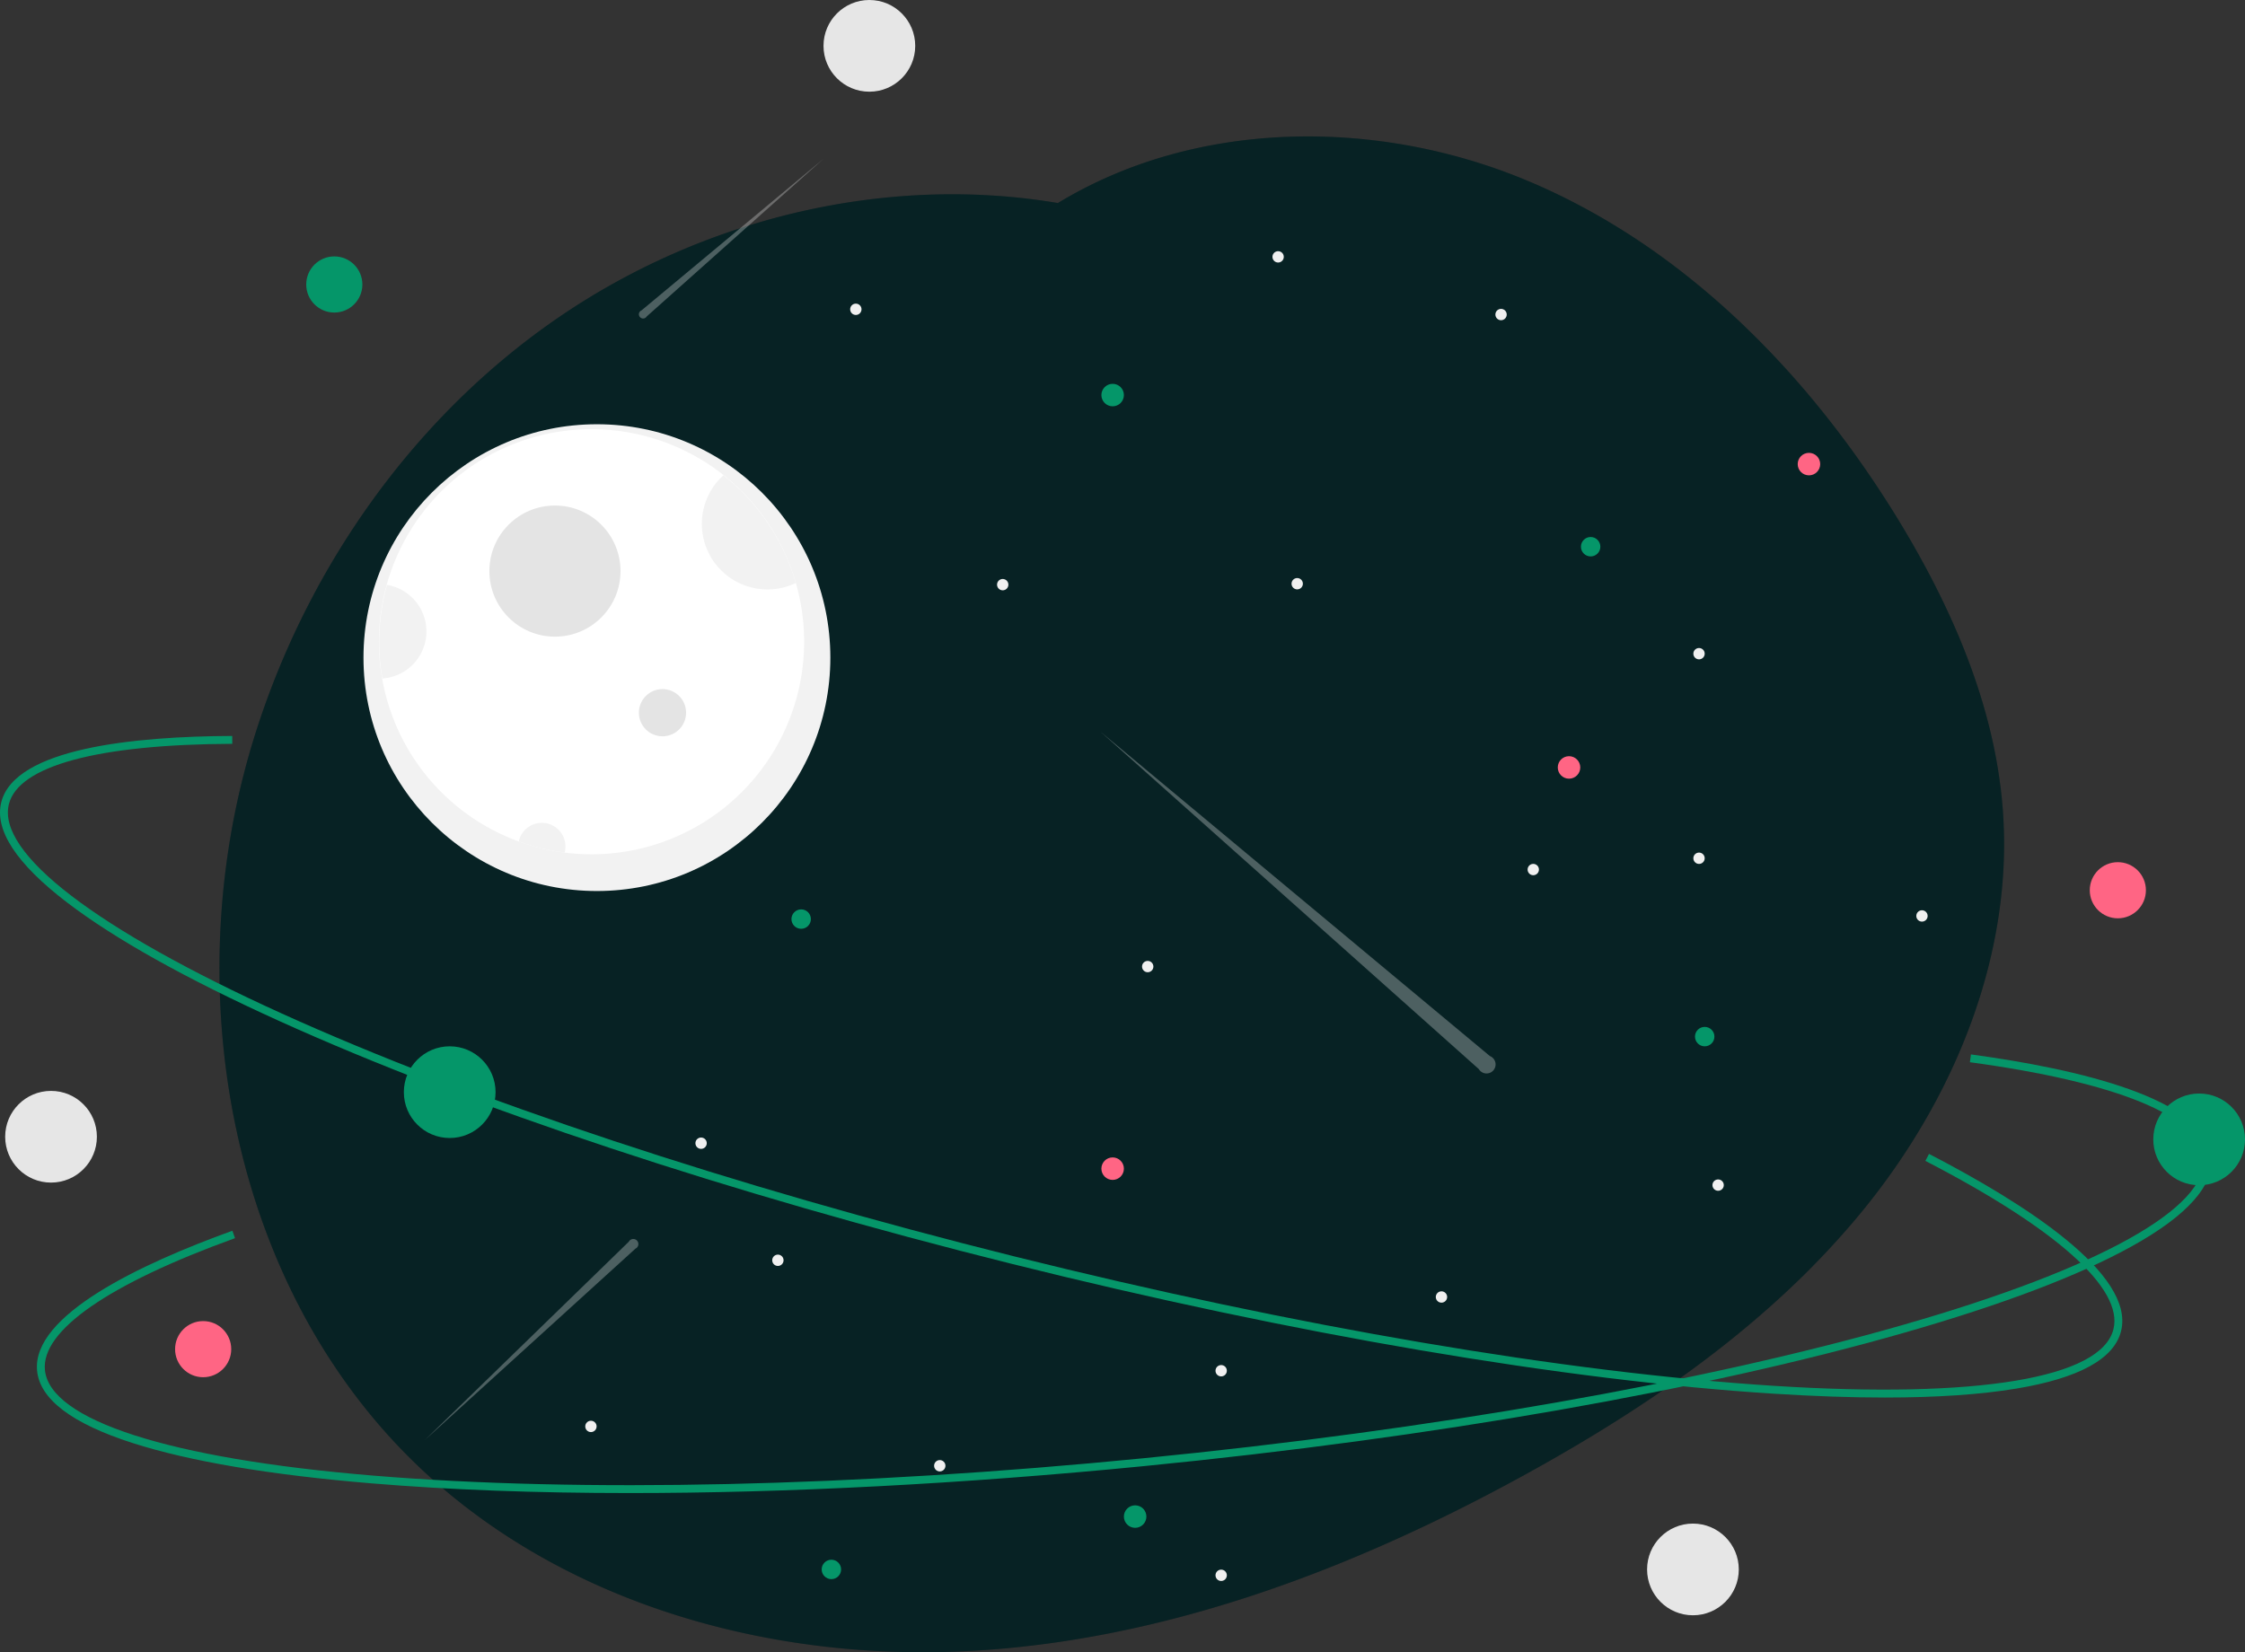 <svg artist="Katerina Limpitsouni" height="588.82" role="img" source="https://undraw.co/"
    viewBox="0 0 799.907 588.82" width="799.907" xmlns="http://www.w3.org/2000/svg">
    <rect x="0" y="0" width="799.907" height="588.82" fill="#333333" stroke="none"/>
    <g transform="translate(-580 -230)">
        <path
            d="M890.935,453.864c-3.486,40.26-21.036,79.165-46.073,111.341q-1.57,2.019-3.177,4-3.617,4.458-7.42,8.747-4.654,5.285-9.579,10.327-4.009,4.149-8.205,8.121-3.238,3.1-6.551,6.075c-26.569,24.008-57.091,43.82-88.538,61.147-61.371,33.8-128.639,59.409-198.608,63.137s-142.994-16.317-194.3-64.034c-69.146-64.306-88.445-171.562-60.371-261.717,18.672-59.979,56.782-114.238,108.649-149.676,51.418-35.129,116.284-50.942,177.674-40.606,49.007-29.784,113.163-30.354,166.441-8.308,28.429,11.766,53.941,29.26,76.324,50.4a317.117,317.117,0,0,1,28.709,31.055q1.36,1.668,2.691,3.364,5.579,7.051,10.794,14.392,7.486,10.528,14.214,21.522c1.234,2.019,2.458,4.047,3.654,6.093.8,1.374,1.617,2.757,2.411,4.149a.279.279,0,0,1,.037.093c12.439,21.878,22.606,45.222,27.905,69.623.935,4.318,1.72,8.654,2.327,13.027v.009q.8,5.565,1.206,11.186a165.384,165.384,0,0,1-.215,26.531Z"
            fill="#090814" transform="translate(402.493 91.627)" />
        <path
            d="M890.935,453.864c-3.486,40.26-21.036,79.165-46.073,111.341q-1.57,2.019-3.177,4-3.617,4.458-7.42,8.747-4.654,5.285-9.579,10.327-4.009,4.149-8.205,8.121-3.238,3.1-6.551,6.075c-26.569,24.008-57.091,43.82-88.538,61.147-61.371,33.8-128.639,59.409-198.608,63.137s-142.994-16.317-194.3-64.034c-69.146-64.306-88.445-171.562-60.371-261.717,18.672-59.979,56.782-114.238,108.649-149.676,51.418-35.129,116.284-50.942,177.674-40.606,49.007-29.784,113.163-30.354,166.441-8.308,28.429,11.766,53.941,29.26,76.324,50.4a317.117,317.117,0,0,1,28.709,31.055q1.36,1.668,2.691,3.364,5.579,7.051,10.794,14.392,7.486,10.528,14.214,21.522c1.234,2.019,2.458,4.047,3.654,6.093.8,1.374,1.617,2.757,2.411,4.149a.279.279,0,0,1,.037.093c12.439,21.878,22.606,45.222,27.905,69.623.935,4.318,1.72,8.654,2.327,13.027v.009q.8,5.565,1.206,11.186a165.384,165.384,0,0,1-.215,26.531Z"
            fill="#059669" opacity="0.191" transform="translate(402.493 91.627)" />
        <path d="M730.355,529.588,591.612,414.006,726.4,534.217a3.216,3.216,0,1,0,3.956-4.63Z"
            fill="#f0f0f0" opacity="0.3" transform="translate(380.503 76.767)" />
        <circle cx="83.174" cy="83.174" fill="#f2f2f2" r="83.174"
            transform="translate(709.51 381.189)" />
        <path d="M468,374.437a75.749,75.749,0,1,1-66.911-75.286A75.693,75.693,0,0,1,468,374.437Z"
            fill="#fff" transform="translate(398.513 84.319)" />
        <circle cx="23.363" cy="23.363" fill="#e4e4e4" r="23.363"
            transform="translate(754.368 410.16)" />
        <path
            d="M473.106,354.588A23.365,23.365,0,0,1,447.313,316.2a75.747,75.747,0,0,1,25.793,38.391Z"
            fill="#f2f2f2" transform="translate(390.453 83.169)" />
        <circle cx="8.411" cy="8.411" fill="#e4e4e4" r="8.411"
            transform="translate(807.637 475.578)" />
        <path
            d="M386.447,457.159a8.454,8.454,0,0,1-.29,2.187,74.322,74.322,0,0,1-16.345-3.962,8.412,8.412,0,0,1,16.635,1.776Z"
            fill="#f2f2f2" transform="translate(395.022 74.492)" />
        <path
            d="M333.434,374.586a16.823,16.823,0,0,1-15.7,16.784A76.21,76.21,0,0,1,319.379,358,16.822,16.822,0,0,1,333.434,374.586Z"
            fill="#f2f2f2" transform="translate(398.505 80.433)" />
        <circle cx="3.46" cy="3.46" fill="#059669" r="3.46"
            transform="translate(1143.296 421.375)" />
        <circle cx="2.021" cy="2.021" fill="#f0f0f0" r="2.021"
            transform="translate(1112.816 340.074)" />
        <circle cx="2.021" cy="2.021" fill="#f0f0f0" r="2.021"
            transform="translate(788.532 736.318)" />
        <circle cx="2.021" cy="2.021" fill="#f0f0f0" r="2.021"
            transform="translate(1124.292 537.865)" />
        <circle cx="3.46" cy="3.46" fill="#059669" r="3.46" transform="translate(862 554.079)" />
        <circle cx="16.339" cy="16.339" fill="#059669" r="16.339"
            transform="translate(723.894 602.88)" />
        <circle cx="2.021" cy="2.021" fill="#f0f0f0" r="2.021"
            transform="translate(827.782 635.388)" />
        <circle cx="2.021" cy="2.021" fill="#f0f0f0" r="2.021"
            transform="translate(1033.381 319.515)" />
        <circle cx="2.021" cy="2.021" fill="#f0f0f0" r="2.021"
            transform="translate(912.825 750.336)" />
        <circle cx="2.021" cy="2.021" fill="#f0f0f0" r="2.021"
            transform="translate(882.92 338.205)" />
        <circle cx="2.021" cy="2.021" fill="#f0f0f0" r="2.021"
            transform="translate(935.254 436.332)" />
        <circle cx="2.021" cy="2.021" fill="#f0f0f0" r="2.021"
            transform="translate(855.145 677.111)" />
        <circle cx="2.021" cy="2.021" fill="#f0f0f0" r="2.021"
            transform="translate(1091.583 690.195)" />
        <circle cx="2.021" cy="2.021" fill="#f0f0f0" r="2.021"
            transform="translate(986.915 572.442)" />
        <circle cx="2.021" cy="2.021" fill="#f0f0f0" r="2.021"
            transform="translate(1040.183 436)" />
        <circle cx="4.008" cy="4.008" fill="#ff6584" r="4.008"
            transform="translate(1135.043 499.488)" />
        <circle cx="4.008" cy="4.008" fill="#059669" r="4.008"
            transform="translate(972.434 366.784)" />
        <circle cx="4.008" cy="4.008" fill="#ff6584" r="4.008"
            transform="translate(972.434 642.472)" />
        <path
            d="M843.636,651.383q-18.1,0-39.677-1.368c-74.4-4.725-170.775-21.151-271.367-46.252S339.208,547.883,271.309,517.1c-33.076-15-58.461-29.192-75.45-42.192-17.987-13.763-25.855-25.76-23.386-35.655,4.811-19.278,47.41-23.5,82.3-23.639l.012,2.8c-47.912.2-76.178,7.838-79.59,21.515-4.347,17.42,31.108,44.615,97.273,74.615,67.75,30.717,160.372,61.436,260.8,86.5S729.9,642.5,804.137,647.217c72.5,4.605,116.577-2.745,120.924-20.166,3.609-14.463-20.184-35.77-67-60l1.289-2.49c34.014,17.6,73.5,42.85,68.428,63.164-2.47,9.9-15.051,16.789-37.4,20.488C877.649,650.326,862,651.383,843.636,651.383Z"
            fill="#059669" transform="translate(407.97 76.661)" />
        <path
            d="M397.3,693.374c-33.269,0-64.2-1.141-91.886-3.444-36.191-3.012-64.87-7.853-85.24-14.389-21.566-6.921-33.007-15.576-34.006-25.726-1.947-19.773,36.759-38.059,69.572-49.917l.953,2.638c-45.06,16.283-69.116,32.976-67.735,47.005,1.759,17.868,44.29,31.57,116.688,37.594,74.132,6.168,171.691,3.983,274.7-6.159s199.127-27.014,270.634-47.517C920.819,613.436,959.863,591.7,958.1,573.837c-1.46-14.835-31.029-26.908-83.26-34l.377-2.778c37.951,5.151,83.622,15.664,85.673,36.5,1,10.15-8.535,20.87-28.338,31.862-18.7,10.382-45.889,20.721-80.8,30.73C780.093,656.7,683.8,673.611,580.626,683.767,515.9,690.137,453.3,693.374,397.3,693.374Z"
            fill="#059669" transform="translate(407.049 68.711)" />
        <circle cx="16.339" cy="16.339" fill="#059669" r="16.339"
            transform="translate(1347.23 619.702)" />
        <circle cx="16.339" cy="16.339" fill="#e6e6e6" r="16.339"
            transform="translate(873.42 230)" />
        <circle cx="16.339" cy="16.339" fill="#e6e6e6" r="16.339"
            transform="translate(581.844 618.768)" />
        <circle cx="10.002" cy="10.002" fill="#059669" r="10.002"
            transform="translate(689.111 321.379)" />
        <circle cx="10.002" cy="10.002" fill="#ff6584" r="10.002"
            transform="translate(642.384 700.803)" />
        <circle cx="10.002" cy="10.002" fill="#ff6584" r="10.002"
            transform="translate(1324.597 537.257)" />
        <circle cx="16.339" cy="16.339" fill="#e6e6e6" r="16.339"
            transform="translate(1166.865 772.967)" />
        <circle cx="3.46" cy="3.46" fill="#059669" r="3.46"
            transform="translate(1183.936 595.96)" />
        <circle cx="2.021" cy="2.021" fill="#f0f0f0" r="2.021"
            transform="translate(1262.788 554.397)" />
        <circle cx="2.021" cy="2.021" fill="#f0f0f0" r="2.021"
            transform="translate(1183.353 533.838)" />
        <circle cx="2.021" cy="2.021" fill="#f0f0f0" r="2.021"
            transform="translate(1183.353 460.935)" />
        <circle cx="2.021" cy="2.021" fill="#f0f0f0" r="2.021"
            transform="translate(1190.155 650.322)" />
        <circle cx="4.008" cy="4.008" fill="#ff6584" r="4.008"
            transform="translate(1220.532 391.387)" />
        <path d="M592.558,467.994l64.805-53.987-62.957,56.15a1.5,1.5,0,1,1-1.848-2.162Z"
            fill="#f0f0f0" opacity="0.3" transform="translate(216.024 -127.383)" />
        <path d="M77.89,64.887,0,0,75.669,67.486a1.806,1.806,0,1,0,2.221-2.6Z"
            fill="#f0f0f0" opacity="0.3" transform="translate(731.38 743.189) rotate(-84)" />
        <circle cx="3.46" cy="3.46" fill="#059669" r="3.46"
            transform="translate(872.769 785.846)" />
        <circle cx="4.008" cy="4.008" fill="#059669" r="4.008"
            transform="translate(980.45 766.461)" />
        <circle cx="2.021" cy="2.021" fill="#f0f0f0" r="2.021"
            transform="translate(1013.091 789.379)" />
        <circle cx="2.021" cy="2.021" fill="#f0f0f0" r="2.021"
            transform="translate(1013.091 716.475)" />
    </g>
</svg>